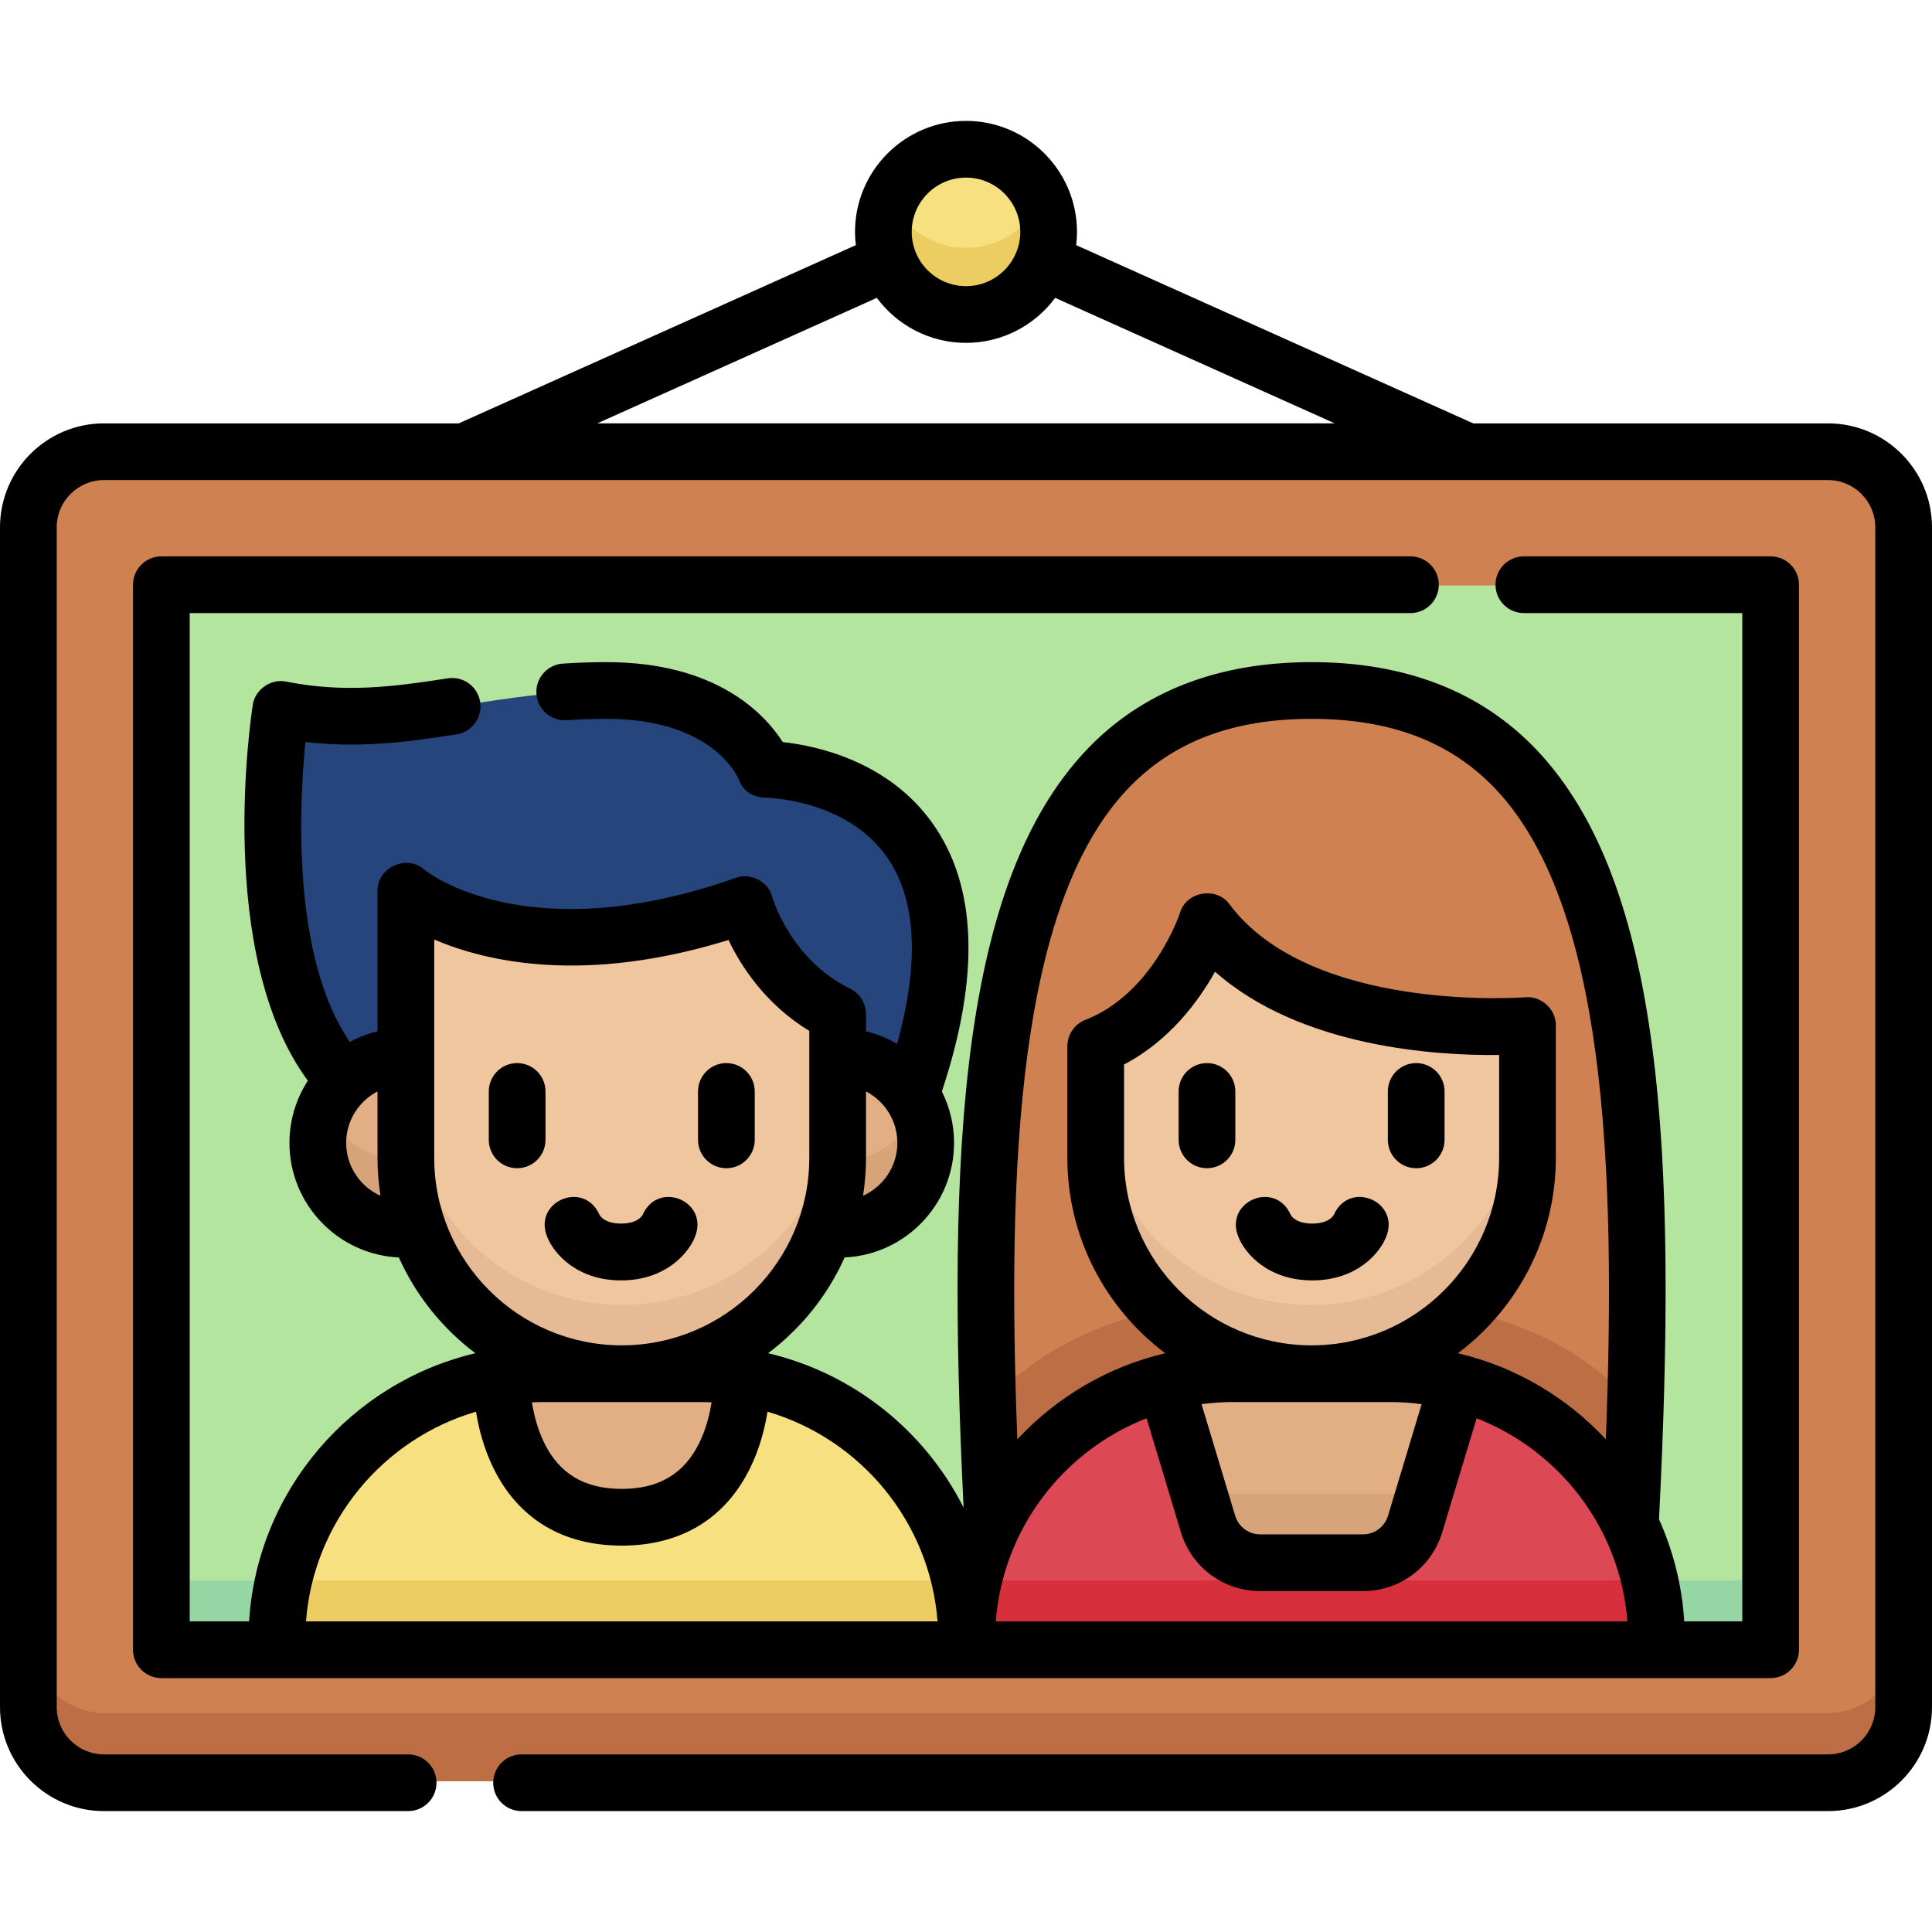 <svg id="Capa_1" enable-background="new 0 0 512 512" height="512" viewBox="0 0 512 512" width="512" xmlns="http://www.w3.org/2000/svg"><g><g><path d="m484 472.025h-456c-11.046 0-20-8.954-20-20v-312.048c0-11.046 8.954-20 20-20h456c11.046 0 20 8.954 20 20v312.047c0 11.046-8.954 20.001-20 20.001z" fill="#cf8151"/><path d="m484 454.025h-456c-11.046 0-20-8.954-20-20v18c0 11.046 8.954 20 20 20h456c11.046 0 20-8.954 20-20v-18c0 11.045-8.954 20-20 20z" fill="#bd6e45"/><path d="m43.18 155.158h425.639v281.687h-425.639z" fill="#b3e59f"/><path d="m43.18 418.844h425.639v18h-425.639z" fill="#95d6a4"/><ellipse cx="256" cy="61.831" fill="#f6e080" rx="21.855" ry="21.855" transform="matrix(.986 -.165 .165 .986 -6.685 42.977)"/><path d="m256 65.686c-8.861 0-16.484-5.276-19.915-12.855-1.243 2.745-1.94 5.79-1.94 9 0 12.07 9.785 21.855 21.855 21.855s21.855-9.785 21.855-21.855c0-3.21-.697-6.255-1.94-9-3.431 7.579-11.054 12.855-19.915 12.855z" fill="#eccd61"/><path d="m263.095 403.728c11.353-23.604 35.492-39.897 63.437-39.897h41.748c27.944 0 52.083 16.293 63.437 39.897 6.917-134.195-2.986-220.598-84.311-220.598-81.325.001-91.228 86.404-84.311 220.598z" fill="#cf8151"/><path d="m371.018 345.832h-47.224c-25.073 0-47.43 10.257-62.017 26.276.31 10.215.758 20.759 1.318 31.62h.001c11.353-23.604 35.492-39.897 63.437-39.897h41.748c27.945 0 52.084 16.293 63.437 39.897.56-10.862 1.007-21.405 1.318-31.62-14.588-16.019-36.944-26.276-62.018-26.276z" fill="#bd6e45"/><path d="m241.416 289.98c30.374-86.06-38.512-86.012-38.512-86.012s-7.638-20.837-42.008-20.837-55.583 11.017-86.134 5.016c0 0-10.855 68.977 16.863 98.125z" fill="#26457d"/><path d="m222.051 268.73v38.001c0 31.536-25.565 57.101-57.101 57.101-31.536 0-57.101-25.565-57.101-57.101v-70.518s29.432 24.785 89.705 3.567c0 0 5.197 19.494 24.497 28.95z" fill="#f0c69e"/><path d="m164.95 345.832c-31.536 0-57.101-25.565-57.101-57.101v18c0 31.536 25.565 57.101 57.101 57.101 31.536 0 57.101-25.565 57.101-57.101v-18c0 31.536-25.565 57.101-57.101 57.101z" fill="#e6ba94"/><path d="m185.824 363.832h-41.748c-38.855 0-70.354 31.499-70.354 70.354v2.658h182.456v-2.658c0-38.855-31.499-70.354-70.354-70.354z" fill="#f6e080"/><path d="m75.42 418.844c-1.099 4.941-1.698 10.07-1.698 15.342v2.658h182.456v-2.658c0-5.272-.598-10.401-1.698-15.342z" fill="#eccd61"/><path d="m107.849 306.731v-26.768c-.153-.003-.305-.012-.459-.012-12.611 0-22.834 10.223-22.834 22.834s10.223 22.833 22.834 22.833c1.217 0 2.411-.097 3.576-.281-2.01-5.834-3.117-12.089-3.117-18.606z" fill="#e2ae84"/><path d="m222.051 306.731v-26.768c.153-.003.305-.012.459-.012 12.611 0 22.833 10.223 22.833 22.834s-10.223 22.833-22.833 22.833c-1.217 0-2.411-.097-3.576-.281 2.01-5.834 3.117-12.089 3.117-18.606z" fill="#e2ae84"/><path d="m107.39 307.618c-9.414 0-17.496-5.699-20.989-13.833-1.186 2.762-1.845 5.804-1.845 9 0 12.611 10.223 22.833 22.834 22.833 1.217 0 2.411-.097 3.576-.281-1.921-5.574-3.005-11.535-3.099-17.738-.159.004-.316.019-.477.019z" fill="#d7a379"/><path d="m222.509 307.618c-.16 0-.317-.016-.477-.019-.094 6.203-1.178 12.164-3.099 17.738 1.165.184 2.359.281 3.576.281 12.611 0 22.833-10.223 22.833-22.833 0-3.196-.659-6.238-1.845-9-3.492 8.135-11.573 13.833-20.988 13.833z" fill="#d7a379"/><path d="m319.737 244.235s-7.975 24.634-29.432 32.997v29.499c0 31.536 25.565 57.101 57.101 57.101 31.536 0 57.101-25.565 57.101-57.101v-34.985c-.003 0-60.374 5.007-84.77-27.511z" fill="#f0c69e"/><path d="m347.406 345.832c-31.536 0-57.101-25.565-57.101-57.101v18c0 31.536 25.565 57.101 57.101 57.101s57.101-25.565 57.101-57.101v-18c0 31.536-25.565 57.101-57.101 57.101z" fill="#e6ba94"/><path d="m368.28 363.832h-41.748c-38.855 0-70.354 31.499-70.354 70.354v2.658h182.456v-2.658c0-38.855-31.499-70.354-70.354-70.354z" fill="#dc4955"/><path d="m257.876 418.844c-1.099 4.941-1.698 10.07-1.698 15.342v2.658h182.456v-2.658c0-5.272-.598-10.401-1.698-15.342z" fill="#d82f3c"/><path d="m320.002 403.539c1.842 6.112 7.472 10.296 13.856 10.296h13.546 13.546c6.384 0 12.014-4.183 13.856-10.296l11.281-37.431c-5.688-1.484-11.655-2.276-17.807-2.276h-41.748c-6.154 0-12.122.792-17.811 2.277z" fill="#e2ae84"/><path d="m347.404 395.834h-29.724l2.322 7.704c1.842 6.112 7.472 10.296 13.856 10.296h13.546 13.546c6.384 0 12.014-4.183 13.856-10.296l2.322-7.704z" fill="#d7a379"/><path d="m164.95 401.802c30.337 0 31.814-31.523 31.837-37.115-3.573-.559-7.233-.855-10.963-.855h-41.747c-3.73 0-7.39.296-10.963.855.022 5.592 1.499 37.115 31.836 37.115z" fill="#e2ae84"/></g><g><path d="m484.446 112.197h-94.028l-105.222-47.234c.138-1.153.217-2.323.217-3.512 0-16.218-13.195-29.413-29.413-29.413s-29.413 13.194-29.413 29.413c0 1.189.079 2.36.217 3.512l-105.223 47.234h-94.027c-15.194 0-27.554 12.36-27.554 27.554v312.657c0 15.193 12.36 27.554 27.554 27.554h80.608c4.151 0 7.515-3.365 7.515-7.515s-3.364-7.515-7.515-7.515h-80.608c-6.906 0-12.525-5.618-12.525-12.525v-312.656c0-6.906 5.618-12.525 12.525-12.525h456.892c6.906 0 12.524 5.618 12.524 12.525v312.657c0 6.906-5.618 12.525-12.524 12.525h-346.226c-4.151 0-7.515 3.365-7.515 7.515s3.364 7.515 7.515 7.515h346.226c15.194 0 27.554-12.361 27.554-27.554v-312.658c0-15.194-12.36-27.554-27.554-27.554zm-228.446-65.129c7.931 0 14.384 6.452 14.384 14.383s-6.453 14.383-14.384 14.383c-7.932 0-14.383-6.453-14.383-14.384s6.451-14.382 14.383-14.382zm-23.632 31.871c5.364 7.229 13.959 11.924 23.632 11.924s18.268-4.695 23.632-11.924l74.087 33.257h-195.438z"/><path d="m373.78 162.475c4.151 0 7.515-3.364 7.515-7.515 0-4.15-3.364-7.515-7.515-7.515h-331.016c-4.151 0-7.515 3.365-7.515 7.515v282.238c0 4.15 3.364 7.515 7.515 7.515h426.472c4.151 0 7.515-3.365 7.515-7.515v-282.238c0-4.15-3.364-7.515-7.515-7.515h-65.397c-4.151 0-7.515 3.365-7.515 7.515s3.364 7.515 7.515 7.515h57.883v267.208h-15.382c-.592-9.588-2.927-18.707-6.686-27.056 4.899-96.805 1.163-168.526-32.461-203.927-14.638-15.412-34.693-23.227-59.608-23.227s-44.971 7.814-59.609 23.227c-33.263 35.022-37.274 105.595-32.612 200.827-10.255-20.327-29.134-35.573-51.808-40.91 8.745-6.566 15.764-15.298 20.29-25.384 16.109-.736 28.99-14.069 28.99-30.357 0-4.896-1.171-9.522-3.236-13.622 10.152-30.511 9.347-54.385-2.413-70.994-11.789-16.649-30.955-20.648-39.75-21.607-4.757-7.442-17.497-21.179-46.726-21.179-3.835 0-7.613.127-11.552.389-4.141.275-7.275 3.855-7 7.996.276 4.141 3.856 7.275 7.996 7 3.604-.239 7.057-.356 10.556-.356 27.63 0 34.52 14.753 35.052 16.001 1.023 3.033 3.808 4.854 7.016 4.876.213.001 21.436.322 32.21 15.66 7.859 11.187 8.761 27.846 2.749 49.587-2.537-1.484-5.305-2.609-8.239-3.309v-4.564c0-2.868-1.633-5.486-4.208-6.748-15.864-7.773-20.555-24.068-20.59-24.194-1.009-4.136-5.771-6.652-9.756-5.152-55.037 19.375-81.496-1.383-82.545-2.234-4.608-4.146-12.559-.447-12.355 5.748v37.144c-2.588.618-5.05 1.561-7.335 2.795-15.457-22.46-13.414-62.848-11.768-79.477 14.189 1.654 26.654.068 40.043-2.023 4.1-.64 6.905-4.483 6.265-8.584-.641-4.1-4.47-6.91-8.584-6.266-14.921 2.33-27.547 3.873-42.808.876-4.049-.881-8.312 2.099-8.872 6.206-.444 2.82-10.042 66.145 14.601 99.546-3.081 4.753-4.879 10.411-4.879 16.485 0 16.288 12.88 29.621 28.99 30.357 4.526 10.086 11.546 18.819 20.29 25.384-32.903 7.745-57.829 36.363-59.971 71.066h-15.738v-267.208zm-135.973 140.402c0 6.237-3.742 11.607-9.094 14.012.514-3.279.785-6.637.785-10.057v-17.587c4.93 2.559 8.309 7.704 8.309 13.632zm26.091 126.807c1.883-24.57 17.915-45.228 39.951-53.828l9.083 30.14c2.823 9.368 11.293 15.662 21.077 15.662h27.146c9.785 0 18.254-6.294 21.077-15.662l9.085-30.142c22.037 8.6 38.071 29.259 39.954 53.829h-167.373zm83.687-73.156c-27.404 0-49.699-22.295-49.699-49.698v-24.731c11.971-6.255 19.659-16.635 24.116-24.58 22.793 20.119 58.813 22.265 75.281 22.063v27.249c0 27.403-22.295 49.697-49.698 49.697zm20.915 15.03c2.797 0 5.546.202 8.248.557l-8.904 29.544c-.896 2.972-3.583 4.969-6.688 4.969h-27.146c-3.105 0-5.792-1.997-6.688-4.969l-8.903-29.543c2.703-.355 5.453-.558 8.252-.558zm-69.626-162.508c11.854-12.48 27.788-18.548 48.711-18.548 20.924 0 36.857 6.067 48.71 18.548 29 30.533 32.087 99.178 29.269 172.378-10.358-11.122-23.915-19.214-39.195-22.81 15.741-11.818 25.942-30.633 25.942-51.787v-35.054c.098-4.275-3.901-7.933-8.14-7.489-.937.075-56.738 4.153-78.3-24.586-3.387-4.834-11.524-3.481-13.16 2.195-.069.213-7.101 21.371-25.07 28.375-2.885 1.125-4.786 3.905-4.786 7.001v29.557c0 21.154 10.202 39.969 25.943 51.787-15.28 3.597-28.837 11.688-39.196 22.811-2.815-73.198.271-141.843 29.272-172.378zm-155.017 162.508h41.83c.969 0 1.931.03 2.89.073-.509 3.201-1.458 7.04-3.227 10.683-4.004 8.249-10.735 12.259-20.578 12.259s-16.575-4.01-20.579-12.259c-1.768-3.643-2.717-7.482-3.226-10.683.959-.043 1.921-.073 2.89-.073zm-52.121-68.681c0-5.925 3.377-11.068 8.308-13.63v17.584c0 3.421.272 6.778.785 10.057-5.351-2.405-9.093-7.775-9.093-14.011zm23.337 3.954v-57.84c14.02 5.984 39.963 11.862 77.988.117 3.275 6.855 9.742 16.999 21.408 24.091v33.631c0 27.404-22.294 49.698-49.698 49.698-27.403 0-49.698-22.294-49.698-49.697zm11.073 67.28c.71 4.401 2.039 9.64 4.526 14.765 6.581 13.56 18.373 20.727 34.1 20.727s27.518-7.167 34.1-20.727c2.488-5.125 3.817-10.364 4.526-14.765 24.633 7.233 43.035 29.141 45.06 55.573h-167.373c2.025-26.433 20.427-48.34 45.061-55.573z"/><path d="m137.049 309.588c4.151 0 7.515-3.365 7.515-7.515v-12.826c0-4.15-3.364-7.515-7.515-7.515s-7.515 3.365-7.515 7.515v12.826c0 4.151 3.364 7.515 7.515 7.515z"/><path d="m192.495 309.588c4.151 0 7.515-3.365 7.515-7.515v-12.826c0-4.15-3.364-7.515-7.515-7.515s-7.515 3.365-7.515 7.515v12.826c0 4.151 3.364 7.515 7.515 7.515z"/><path d="m319.862 281.732c-4.151 0-7.515 3.365-7.515 7.515v12.826c0 4.15 3.364 7.515 7.515 7.515s7.515-3.365 7.515-7.515v-12.826c0-4.15-3.364-7.515-7.515-7.515z"/><path d="m375.308 281.732c-4.151 0-7.515 3.365-7.515 7.515v12.826c0 4.15 3.364 7.515 7.515 7.515s7.515-3.365 7.515-7.515v-12.826c0-4.15-3.364-7.515-7.515-7.515z"/><path d="m170.3 321.951c-.211.385-1.476 2.307-5.707 2.307s-5.496-1.921-5.707-2.307c-4.17-9.412-17.9-3.48-13.783 6.048 1.731 4.203 7.784 11.318 19.49 11.318s17.759-7.114 19.49-11.318c4.117-9.528-9.612-15.46-13.783-6.048z"/><path d="m353.471 321.951c-.211.385-1.476 2.307-5.707 2.307s-5.496-1.921-5.707-2.307c-4.17-9.412-17.9-3.48-13.783 6.048 1.731 4.203 7.784 11.318 19.49 11.318s17.759-7.114 19.49-11.318c4.117-9.528-9.613-15.46-13.783-6.048z"/></g></g></svg>